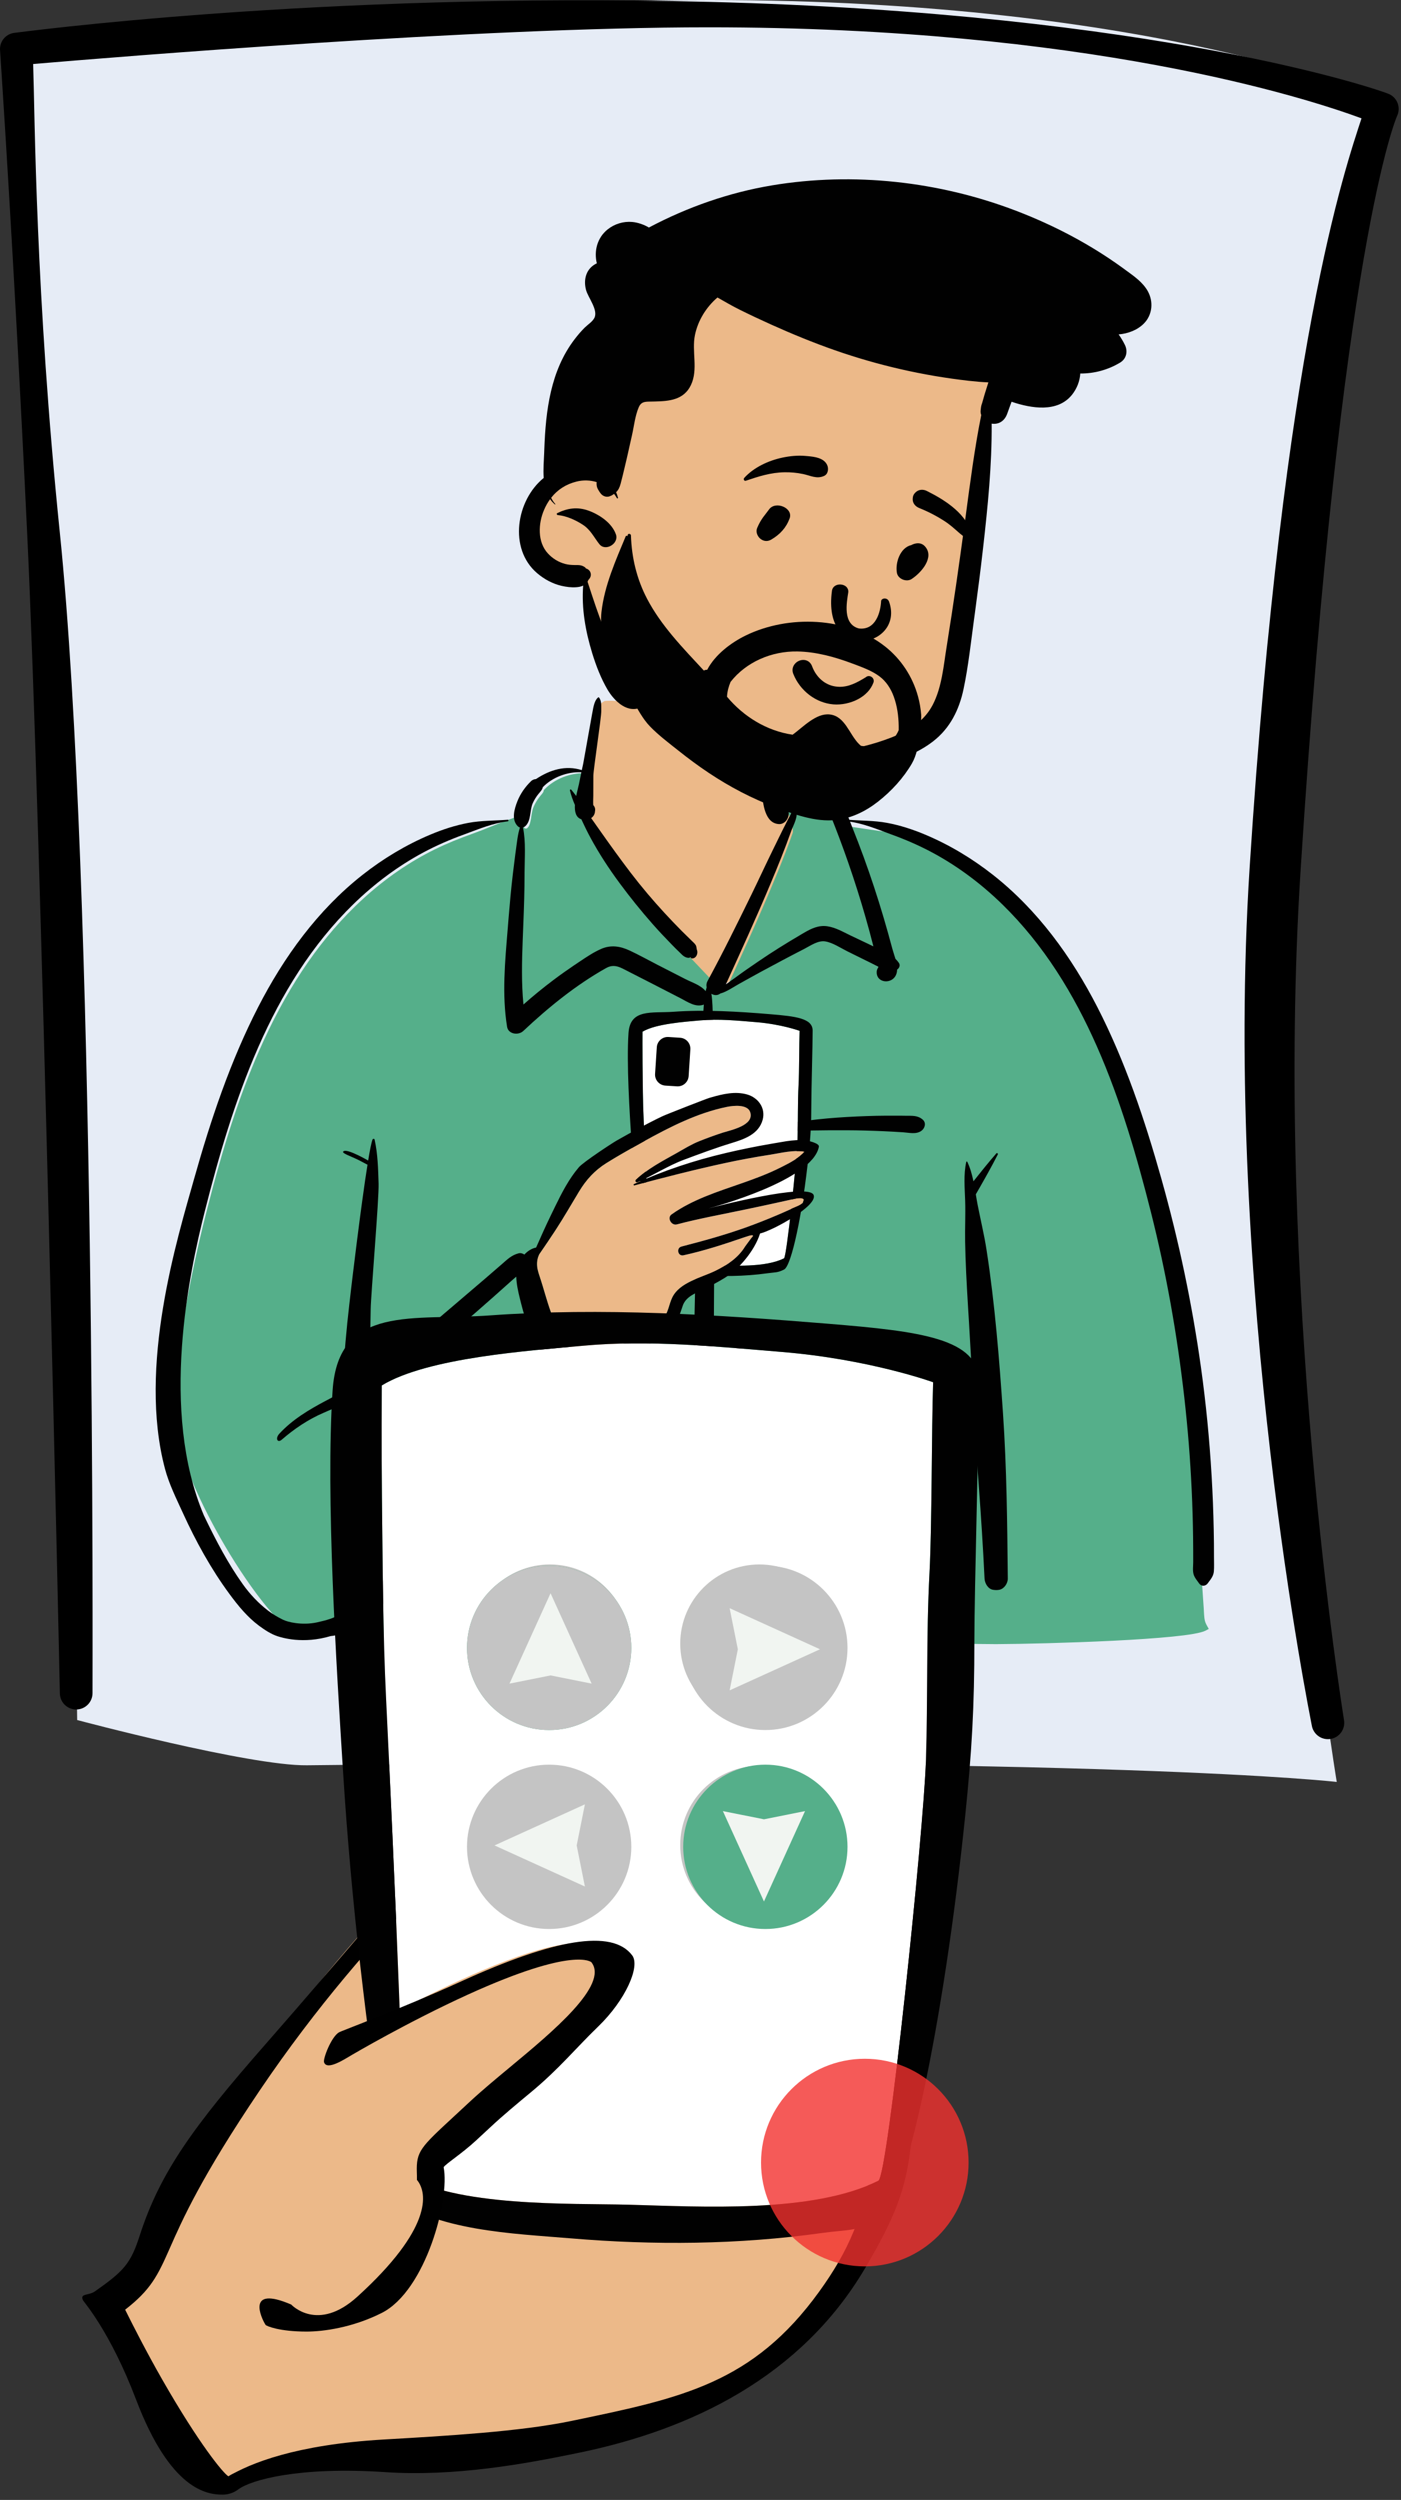 <?xml version="1.0" encoding="UTF-8" standalone="no"?><!-- Generator: Gravit.io --><svg xmlns="http://www.w3.org/2000/svg" xmlns:xlink="http://www.w3.org/1999/xlink" style="isolation:isolate" viewBox="0 0 162 289" width="162pt" height="289pt"><rect x="0" y="0" width="162" height="289" fill="#333333" stroke="none"/><defs><clipPath id="_clipPath_ULKFot3H3CNcidZUQysQrQa97bC6OABT"><rect width="162" height="289"/></clipPath></defs><g clip-path="url(#_clipPath_ULKFot3H3CNcidZUQysQrQa97bC6OABT)"><path d=" M 154.571 206 C 154.571 206 145.522 151.391 148.669 101.305 C 153.432 25.522 160 11.582 160 11.582 C 160 11.582 134.191 0 82.032 0 C 51.577 0 2 4.504 2 4.504 C 2 4.504 2.629 27.669 5.147 61.805 C 7.665 95.942 8.924 198.842 8.924 198.842 C 8.924 198.842 28.837 204.15 35.482 204.072 C 128.894 202.971 154.571 206 154.571 206 Z " fill="rgb(230,236,246)"/><path d=" M 97.94 97.017 C 97.354 95.517 96.745 93.918 95.849 93.081 C 94.483 91.805 92.458 92.262 89.949 92.672 C 90.41 86.442 87.534 84.855 83.573 83.671 C 83.182 83.521 82.791 83.387 82.401 83.263 C 79.146 83.111 72.908 80.708 69.915 81.036 C 67.579 82.266 68.752 87.084 67.978 90.825 C 66.165 90.825 64.795 91.262 63.595 91.88 C 65.376 99.045 69.427 111.858 76.171 114.984 C 83.205 118.243 92.882 106.023 97.94 97.017 Z " fill="rgb(236,185,137)"/><path d=" M 62.968 91.251 C 64.109 90.06 65.899 89.349 67.594 89.389 L 67.673 89.392 L 68.249 89.417 L 67.864 91.304 L 67.844 91.393 L 67.766 91.721 L 67.662 92.149 L 67.624 92.307 L 67.586 92.482 C 67.579 92.51 67.573 92.538 67.567 92.566 L 67.55 92.649 L 67.386 93.45 L 67.417 93.522 L 67.408 93.704 C 67.383 94.362 67.525 94.724 67.837 94.84 L 67.862 94.849 L 68.04 94.906 L 68.185 95.222 C 68.52 95.944 68.833 96.574 69.153 97.168 C 70.088 98.901 71.204 100.632 72.49 102.372 C 73.712 104.026 74.985 105.604 76.309 107.103 C 76.904 107.777 77.533 108.453 78.202 109.141 L 78.778 109.731 L 78.961 109.917 L 79.084 110.04 L 79.238 110.191 L 79.459 110.402 L 79.62 110.56 L 79.672 110.609 C 79.737 110.67 79.788 110.711 79.834 110.741 L 79.851 110.751 L 79.901 110.781 L 82.571 113.59 L 83.515 114.108 L 83.963 114.356 L 84.053 114.176 L 84.072 114.118 L 85.064 111.938 L 85.671 110.603 C 86.915 107.856 87.882 105.672 88.767 103.591 L 88.877 103.331 L 89.203 102.557 L 89.376 102.144 C 90.168 100.249 90.752 98.785 91.275 97.364 L 91.349 97.161 L 91.459 96.857 L 91.623 96.399 L 91.653 96.321 C 91.795 95.958 91.446 94.636 91.102 93.912 L 91.082 93.871 L 90.994 93.692 L 90.897 93.502 C 90.669 93.059 90.504 92.567 90.366 91.971 C 90.344 91.874 90.322 91.778 90.303 91.679 L 90.274 91.532 L 90.255 91.435 L 90.23 91.299 L 90.194 91.105 L 90.963 90.976 L 91.384 90.907 L 91.569 90.878 C 91.807 90.841 92.019 90.811 92.219 90.786 L 92.293 90.777 L 92.427 90.761 L 92.432 90.787 L 92.706 90.814 L 92.91 90.835 C 93.913 90.942 94.687 91.059 95.237 91.188 L 95.291 91.201 L 95.39 91.226 L 95.435 91.237 C 95.935 91.372 96.32 91.663 96.624 92.092 C 96.834 92.386 96.969 92.668 97.184 93.202 L 97.261 93.395 L 97.517 94.027 C 97.547 94.104 97.593 94.227 97.655 94.396 L 97.872 94.987 L 98.485 95.591 L 101.905 96.095 C 106.834 96.399 140.292 109.352 138.946 182.397 L 139.002 183.183 L 139.118 184.892 L 139.186 185.866 L 139.193 185.997 L 139.221 186.505 L 139.228 186.624 C 139.239 186.776 139.25 186.905 139.265 187.024 L 139.277 187.112 L 139.29 187.197 C 139.328 187.43 139.403 187.638 139.526 187.87 L 139.559 187.929 L 139.772 188.31 L 139.386 188.513 C 137.373 189.573 120.826 190.04 115.391 190.065 L 115.226 190.065 L 114.886 190.065 C 112.245 190.064 109.447 189.962 106.526 189.787 L 105.866 189.747 L 105.314 189.712 C 105.077 189.697 104.846 189.681 104.606 189.665 L 104.238 189.638 L 102.703 189.526 C 95.796 188.864 88.552 188.876 80.57 189.473 C 60.699 190.751 45.653 189.032 34.246 188.642 C 31.428 188.546 19.82 171.022 19.89 161.982 C 20.73 154.592 22.018 147.425 23.769 140.499 L 23.946 139.807 C 25.839 132.405 27.665 126.698 29.986 121.421 C 32.938 114.709 36.537 109.185 41.069 104.769 C 43.561 102.34 46.319 100.291 49.252 98.719 C 50.6 97.996 52.033 97.355 53.57 96.778 L 53.791 96.696 L 54.146 96.566 L 54.419 96.465 L 55.298 96.137 C 55.483 96.068 55.684 95.99 55.922 95.896 L 56.068 95.838 L 57.642 95.21 L 57.904 95.108 L 58.194 94.995 L 58.408 94.913 C 58.757 94.779 59.074 94.663 59.367 94.561 L 59.541 94.501 L 59.698 94.448 L 60.37 94.216 L 60.357 94.827 C 60.349 95.233 60.453 95.54 60.685 95.761 L 60.693 95.767 L 60.701 95.774 L 60.708 95.779 L 60.749 95.777 L 60.907 95.777 C 60.924 95.768 60.94 95.757 60.953 95.745 C 61.18 95.553 61.285 95.295 61.386 94.705 L 61.413 94.541 L 61.46 94.234 L 61.48 94.117 C 61.547 93.708 61.606 93.482 61.722 93.223 C 61.888 92.849 62.108 92.485 62.367 92.15 L 62.427 92.074 L 62.669 91.783 L 62.706 91.737 C 62.791 91.628 62.834 91.552 62.852 91.481 L 62.856 91.463 L 62.88 91.34 L 62.968 91.251 L 62.968 91.251 Z " fill="rgb(85,175,138)"/><path d=" M 113.731 48.491 C 114.061 45.15 115.97 44.95 115.582 41.585 C 114.415 35.231 107.055 33.519 101.819 31.652 C 95.909 29.823 89.655 28.994 83.508 29.917 C 82.041 30.138 80.595 30.473 79.178 30.913 C 77.952 31.294 77.759 32.591 78.236 33.455 C 71.659 38.941 71.951 48.75 66.241 54.851 C 65.197 55.936 63.963 56.828 62.997 57.989 C 61.529 59.753 60.697 62.621 62.444 64.522 C 64.981 66.911 67.481 64.197 67.711 69.164 C 70.709 87.072 85.095 91.89 101.209 87.29 C 102.59 86.942 104.019 86.513 105.207 85.704 C 107.889 83.934 108.521 80.603 109.344 77.715 C 109.825 76.023 110.284 74.324 110.723 72.62 C 112.503 65.718 112.785 55.557 113.731 48.491 Z " fill="rgb(236,185,137)"/><path d=" M 89.286 21.427 C 98.692 19.862 108.587 20.964 117.478 24.363 C 121.866 26.039 126.052 28.235 129.854 30.999 L 130.188 31.243 C 131.126 31.927 132.147 32.63 132.722 33.664 C 133.391 34.867 133.264 36.381 132.287 37.383 C 131.527 38.162 130.427 38.571 129.347 38.658 C 129.618 39.036 129.862 39.442 130.076 39.88 C 130.437 40.614 130.25 41.473 129.533 41.909 C 128.149 42.75 126.529 43.192 124.915 43.18 C 124.864 44.045 124.529 44.929 123.947 45.65 C 122.274 47.718 119.26 47.211 117.036 46.465 L 116.969 46.442 L 116.456 47.851 C 116.184 48.602 115.564 49.074 114.754 48.984 C 114.726 48.981 114.697 48.976 114.669 48.971 C 114.705 53.771 114.215 58.578 113.676 63.342 C 113.394 65.828 113.074 68.311 112.739 70.791 L 112.627 71.618 C 112.263 74.291 111.973 77.012 111.418 79.654 C 110.912 82.052 109.857 84.187 107.893 85.705 C 106.131 87.065 104.009 87.87 101.842 88.308 C 96.945 89.3 91.969 89.681 86.991 89.143 L 86.659 89.107 C 84.739 88.895 82.774 88.624 81.087 87.623 C 79.604 86.744 78.234 85.135 79.095 83.37 C 79.385 82.773 80.269 82.981 80.44 83.548 L 80.48 83.678 C 80.686 84.348 80.939 84.987 81.489 85.452 C 82.132 85.996 82.961 86.323 83.763 86.548 C 86.005 87.177 88.497 87.243 90.813 87.259 C 95.138 87.291 99.75 86.689 103.758 84.977 C 105.464 84.251 106.966 83.173 107.842 81.503 C 108.922 79.445 109.109 76.929 109.475 74.667 C 110.231 70.001 110.897 65.319 111.531 60.635 L 111.658 59.698 C 112.184 55.78 112.687 51.855 113.463 47.982 C 113.399 47.816 113.373 47.64 113.392 47.46 L 113.42 47.202 C 113.445 46.981 113.491 46.785 113.562 46.612 C 113.748 45.924 113.95 45.246 114.174 44.569 C 114.214 44.448 114.253 44.325 114.289 44.205 C 113.534 44.171 112.781 44.106 112.03 44.021 C 106.75 43.427 101.546 42.238 96.532 40.486 C 94.031 39.612 91.586 38.606 89.171 37.52 C 87.942 36.967 86.723 36.394 85.515 35.795 C 84.643 35.362 83.805 34.87 82.961 34.391 C 81.659 35.506 80.703 37.051 80.359 38.728 C 79.965 40.642 80.759 42.686 79.892 44.516 C 79.08 46.229 77.391 46.375 75.751 46.414 L 75.054 46.428 C 74.518 46.44 74.119 46.484 73.868 47.059 C 73.438 48.046 73.317 49.255 73.08 50.3 C 72.8 51.536 72.535 52.776 72.236 54.008 C 72.082 54.644 71.936 55.286 71.765 55.919 C 71.643 56.368 71.494 56.657 71.242 56.9 C 71.331 57.105 71.403 57.32 71.458 57.541 C 71.475 57.613 71.372 57.658 71.336 57.592 C 71.237 57.415 71.129 57.249 71.007 57.095 C 70.906 57.168 70.791 57.241 70.659 57.316 L 70.654 57.303 C 70.241 57.54 69.717 57.433 69.406 56.98 L 69.324 56.86 C 69.099 56.521 68.954 56.25 68.987 55.8 C 68.988 55.777 68.99 55.754 68.993 55.731 C 68.25 55.504 67.439 55.478 66.664 55.671 C 65.435 55.977 64.455 56.621 63.73 57.546 C 63.852 57.801 64.01 58.043 64.21 58.264 C 64.237 58.297 64.194 58.34 64.162 58.311 C 63.946 58.129 63.763 57.926 63.61 57.704 C 63.34 58.072 63.109 58.483 62.916 58.932 C 62.233 60.516 62.122 62.647 63.358 63.985 C 63.893 64.565 64.569 64.983 65.331 65.189 C 65.702 65.29 66.041 65.314 66.425 65.321 C 66.686 65.327 66.953 65.304 67.209 65.372 C 67.427 65.431 67.615 65.54 67.773 65.7 L 67.72 65.691 C 67.59 65.669 67.613 65.68 67.789 65.727 C 68.329 65.898 68.493 66.537 68.112 66.954 L 68.059 67.02 C 68.048 67.033 68.039 67.044 68.031 67.052 L 67.977 67.175 C 67.972 67.187 67.966 67.199 67.961 67.211 L 67.946 67.235 C 67.944 67.239 67.941 67.242 67.938 67.246 L 68.422 68.719 C 69.017 70.522 69.636 72.325 70.43 74.039 C 70.987 75.24 71.598 76.436 72.278 77.574 C 72.889 78.597 73.775 79.248 74.541 80.129 C 74.951 80.597 74.909 81.337 74.335 81.665 C 72.649 82.634 71.045 81.076 70.241 79.707 C 69.482 78.409 68.917 76.942 68.478 75.508 C 67.697 72.957 67.233 70.342 67.434 67.692 C 67.187 67.821 66.903 67.867 66.624 67.887 C 66.064 67.929 65.479 67.851 64.932 67.725 C 63.886 67.482 62.915 66.951 62.101 66.254 C 58.789 63.421 59.687 57.836 62.869 55.253 C 62.799 54.258 62.889 53.224 62.925 52.33 L 62.939 51.931 C 63.105 47.469 63.647 42.869 66.454 39.205 C 66.815 38.732 67.199 38.281 67.624 37.863 C 67.964 37.526 68.48 37.21 68.712 36.786 C 69.225 35.855 67.987 34.402 67.756 33.492 C 67.483 32.426 67.704 31.311 68.64 30.653 C 68.759 30.571 68.883 30.498 69.013 30.441 C 68.668 29.039 69.048 27.493 70.257 26.525 C 71.052 25.887 72.09 25.568 73.106 25.66 C 73.727 25.716 74.43 25.945 75.033 26.304 C 79.494 23.939 84.31 22.255 89.286 21.427 Z  M 64.438 59.322 C 65.616 58.735 66.787 58.575 68.056 59.034 C 69.331 59.497 70.759 60.459 71.224 61.786 C 71.593 62.835 70.01 63.804 69.3 62.9 C 68.653 62.077 68.296 61.247 67.379 60.652 C 66.555 60.118 65.488 59.631 64.499 59.545 C 64.391 59.535 64.321 59.379 64.438 59.322 Z " fill="rgb(1,1,1)"/><path d=" M 93.594 80.348 C 92.774 79.725 92.12 78.879 91.735 77.917 C 91.6 77.583 91.624 77.274 91.741 77.017 C 91.871 76.728 92.123 76.502 92.416 76.384 C 92.71 76.265 93.04 76.256 93.324 76.381 C 93.57 76.49 93.789 76.7 93.912 77.046 L 93.939 77.116 C 94.167 77.695 94.526 78.216 94.987 78.614 C 95.432 78.997 95.973 79.264 96.583 79.356 C 97.743 79.531 98.683 79.13 99.73 78.523 C 99.86 78.447 99.991 78.366 100.124 78.284 C 100.215 78.202 100.322 78.163 100.432 78.156 C 100.552 78.149 100.677 78.185 100.782 78.256 C 100.883 78.324 100.963 78.424 101.003 78.54 C 101.041 78.649 101.046 78.774 100.999 78.903 C 100.694 79.74 100.041 80.385 99.243 80.815 C 98.357 81.293 97.296 81.504 96.37 81.429 C 95.35 81.347 94.394 80.954 93.594 80.348 Z  M 101.885 69.477 C 101.828 70.729 101.28 72.889 99.311 72.653 C 97.411 72.147 97.905 69.651 98.091 68.453 C 98.164 67.395 96.393 67.222 96.204 68.269 C 95.026 76.839 104.609 74.811 102.817 69.585 C 102.619 69.009 101.927 69.134 101.885 69.477 Z  M 88.921 58.901 C 89.664 57.851 91.746 58.718 91.306 59.927 C 90.91 61.008 90.186 61.795 89.167 62.386 C 88.193 62.951 87.202 61.853 87.554 61.03 C 88.026 59.927 88.458 59.554 88.921 58.901 Z  M 105.531 62.937 C 106.005 62.74 106.535 62.723 106.923 63.129 C 108.136 64.398 106.51 66.223 105.414 66.936 C 104.82 67.323 103.839 66.942 103.71 66.224 C 103.502 65.055 104.091 63.301 105.382 63.013 C 105.428 62.986 105.476 62.96 105.531 62.937 Z  M 93.116 52.705 L 93.385 52.729 C 94.217 52.804 95.242 52.938 95.633 53.728 C 95.841 54.147 95.775 54.805 95.286 55.022 C 94.427 55.404 93.706 54.974 92.849 54.796 C 92.14 54.648 91.439 54.584 90.717 54.596 C 89.131 54.622 87.725 55.07 86.241 55.576 C 86.046 55.643 85.934 55.386 86.054 55.253 C 87.162 54.026 88.882 53.234 90.483 52.9 C 91.337 52.721 92.244 52.627 93.116 52.705 Z  M 107.157 56.751 L 107.344 56.844 C 109.366 57.866 111.909 59.506 112.36 61.882 C 112.319 62.19 112.261 62.242 112.216 62.275 L 112.202 62.286 C 112.165 62.314 112.129 62.358 111.99 62.363 C 111.956 62.346 111.922 62.327 111.889 62.307 C 111.456 62.061 111.134 61.795 110.824 61.525 L 110.489 61.231 C 110.1 60.892 109.705 60.558 109.268 60.274 C 108.335 59.667 107.347 59.15 106.312 58.739 C 106.088 58.649 105.886 58.511 105.746 58.33 C 105.613 58.159 105.533 57.948 105.537 57.699 C 105.543 57.376 105.626 57.153 105.862 56.924 C 106.039 56.751 106.251 56.656 106.474 56.628 C 106.701 56.6 106.939 56.643 107.157 56.751 Z " fill="rgb(1,1,1)"/><path d=" M 84.479 78.826 C 86.285 76.524 89.217 75.263 92.191 75.311 C 94.375 75.348 96.518 75.94 98.55 76.702 C 99.614 77.101 100.763 77.501 101.685 78.183 C 102.472 78.766 103.013 79.614 103.346 80.527 C 103.743 81.611 103.9 82.772 103.919 83.924 C 103.922 84.088 103.922 84.252 103.918 84.416 C 103.569 85.187 103.102 85.799 102.219 86.106 C 101.357 86.406 100.431 86.375 99.545 86.215 C 99.472 86.151 99.4 86.087 99.337 86.024 C 98.192 84.887 97.73 82.803 95.958 82.594 C 94.376 82.407 92.859 84.055 91.653 84.936 C 88.655 84.495 85.984 82.843 84.064 80.547 C 84.097 79.945 84.244 79.37 84.479 78.826 Z  M 106.518 82.618 C 106.46 81.903 106.337 81.193 106.149 80.504 C 105.529 78.227 104.188 76.185 102.336 74.729 C 97.957 71.284 91.154 71.062 86.226 73.466 C 84.544 74.288 82.696 75.664 81.775 77.43 C 81.644 77.421 81.508 77.455 81.388 77.521 C 78.987 74.929 76.483 72.383 74.832 69.24 C 73.633 66.956 73.039 64.475 72.957 61.901 C 72.95 61.69 72.627 61.633 72.578 61.853 C 72.568 61.904 72.557 61.956 72.545 62.007 C 72.54 61.906 72.385 61.916 72.351 62.003 C 71.189 64.792 69.882 67.729 69.549 70.755 C 69.352 72.562 69.798 74.043 70.485 75.697 C 71.219 77.469 72.131 79.179 73.087 80.84 C 73.692 81.895 74.3 83.087 75.153 83.969 C 76.142 84.994 77.338 85.892 78.451 86.777 C 79.583 87.678 80.746 88.543 81.952 89.345 C 84.361 90.952 86.934 92.306 89.647 93.324 C 91.821 94.138 94.307 95.058 96.671 94.792 C 98.482 94.587 100.116 93.779 101.541 92.661 C 103.091 91.444 104.458 89.95 105.449 88.254 C 106.477 86.491 106.546 82.954 106.518 82.618 Z " fill="rgb(1,1,1)"/><path d=" M 69.173 80.619 C 69.195 80.602 69.229 80.595 69.249 80.619 C 69.584 81.01 69.516 81.609 69.527 82.105 L 69.529 82.151 C 69.552 82.877 68.614 88.949 68.611 89.675 L 68.604 91.986 C 68.603 92.303 68.577 92.634 68.593 92.953 L 68.601 93.077 C 68.778 93.258 68.86 93.519 68.8 93.781 C 68.789 94.117 68.614 94.398 68.357 94.575 L 68.907 95.355 L 69.457 96.134 C 70.591 97.743 71.739 99.338 72.934 100.903 C 74.153 102.498 75.452 104.033 76.813 105.51 C 77.478 106.231 78.154 106.942 78.846 107.638 C 79.127 107.92 79.415 108.196 79.7 108.475 L 79.983 108.755 C 80.15 108.923 80.361 109.088 80.473 109.3 C 80.538 109.425 80.553 109.734 80.577 109.785 C 80.786 110.247 80.428 110.983 79.833 110.752 L 79.86 110.734 C 79.968 110.659 79.899 110.657 79.652 110.73 C 79.496 110.73 79.349 110.694 79.213 110.623 L 79.172 110.601 C 78.98 110.503 78.808 110.314 78.652 110.162 L 78.613 110.125 C 78.255 109.791 77.914 109.435 77.572 109.085 C 76.857 108.354 76.158 107.608 75.481 106.842 C 74.131 105.313 72.851 103.723 71.639 102.083 C 70.405 100.412 69.257 98.656 68.27 96.828 C 67.895 96.134 67.552 95.427 67.223 94.712 C 66.582 94.506 66.433 93.825 66.478 93.057 C 66.242 92.506 66.028 91.944 65.903 91.37 C 65.886 91.291 65.987 91.218 66.048 91.286 C 66.252 91.519 66.442 91.767 66.625 92.021 C 66.735 91.483 66.874 90.987 66.939 90.671 L 67.223 89.278 C 65.623 89.194 63.868 89.852 62.765 91.003 C 62.706 91.303 62.475 91.518 62.25 91.797 C 61.993 92.118 61.769 92.477 61.602 92.853 C 61.231 93.687 61.44 94.915 60.72 95.526 C 60.645 95.59 60.562 95.634 60.475 95.662 C 60.817 97.336 60.662 99.182 60.654 100.881 L 60.654 101.03 C 60.656 102.932 60.592 104.835 60.518 106.735 L 60.444 108.615 C 60.347 111.123 60.284 113.632 60.528 116.126 C 61.64 115.141 62.791 114.2 63.981 113.304 C 64.763 112.715 65.562 112.147 66.374 111.6 L 67.034 111.158 C 67.825 110.628 68.636 110.082 69.502 109.702 C 70.636 109.205 71.713 109.376 72.807 109.885 C 73.896 110.393 74.953 110.983 76.022 111.533 C 77.109 112.092 78.198 112.647 79.286 113.203 C 80.007 113.571 81.064 113.904 81.593 114.582 C 81.626 114.432 81.666 114.283 81.711 114.133 C 81.659 113.906 81.679 113.661 81.807 113.426 C 83.584 110.161 85.228 106.818 86.861 103.478 C 87.687 101.789 88.473 100.079 89.301 98.39 L 90.106 96.745 C 90.24 96.471 90.375 96.197 90.511 95.924 C 90.714 95.514 90.925 95.109 91.131 94.701 C 91.217 94.528 91.326 94.357 91.411 94.183 L 91.451 94.096 C 91.452 94.091 91.648 93.478 91.497 93.536 L 91.484 93.543 C 91.407 93.587 91.345 93.49 91.395 93.428 C 91.608 93.165 91.905 93.398 92.026 93.642 C 92.361 94.313 91.748 95.366 91.512 96.008 L 91.499 96.044 C 90.766 98.118 89.937 100.153 89.087 102.18 C 87.458 106.067 85.708 109.894 83.962 113.728 L 83.941 113.794 C 84.313 113.509 84.711 113.25 85.051 112.998 C 85.91 112.361 86.794 111.756 87.677 111.153 C 89.295 110.047 90.958 109.014 92.648 108.022 L 92.986 107.824 C 93.831 107.332 94.667 106.933 95.669 107.081 C 96.6 107.218 97.466 107.718 98.306 108.125 L 98.394 108.166 L 100.992 109.402 C 100.714 108.294 100.414 107.191 100.1 106.093 C 99.488 103.95 98.814 101.825 98.084 99.72 C 97.402 97.753 96.664 95.807 95.885 93.877 L 95.65 93.297 C 95.331 92.503 95.016 91.636 94.107 91.391 C 93.198 91.146 92.156 91.509 91.327 90.991 C 91.251 90.944 91.26 90.819 91.352 90.796 L 91.864 90.667 C 92.826 90.428 93.953 90.187 94.863 90.42 C 95.852 90.674 96.671 91.504 97.151 92.368 C 97.685 93.329 98.061 94.404 98.467 95.428 L 98.531 95.59 C 98.996 96.749 99.443 97.915 99.872 99.089 C 100.727 101.434 101.506 103.808 102.211 106.204 C 102.551 107.359 102.874 108.518 103.183 109.681 C 103.272 110.016 103.419 110.422 103.54 110.844 C 103.678 110.979 103.809 111.129 103.931 111.301 C 104.135 111.585 103.989 111.919 103.736 112.089 C 103.727 112.38 103.661 112.654 103.507 112.889 C 102.903 113.805 101.308 113.569 101.373 112.337 C 101.382 112.149 101.456 111.969 101.567 111.817 L 101.564 111.792 L 101.551 111.747 C 101.275 111.614 100.996 111.466 100.703 111.321 L 97.976 109.974 C 97.186 109.583 96.311 108.98 95.432 108.831 C 94.613 108.692 93.749 109.303 93.045 109.671 L 93 109.694 C 91.299 110.566 89.611 111.467 87.929 112.375 C 87.108 112.819 86.297 113.281 85.48 113.729 C 84.796 114.105 84.057 114.643 83.289 114.855 C 82.961 115.111 82.571 115.076 82.258 114.883 C 82.401 115.77 82.392 116.681 82.436 117.588 C 82.495 118.8 82.504 120.016 82.523 121.23 L 82.531 121.686 C 82.582 124.37 82.61 127.055 82.62 129.74 C 82.657 139.3 82.551 148.863 82.526 158.424 C 82.514 163.227 82.419 168.035 82.294 172.836 C 82.241 174.871 82.131 176.903 82.011 178.935 L 81.945 180.043 C 81.806 182.381 81.724 184.745 81.291 187.051 C 81.235 187.352 80.726 187.36 80.676 187.051 C 80.277 184.58 80.255 182.054 80.178 179.554 L 80.162 179.054 C 80.071 176.369 80.027 173.686 80.037 171 C 80.07 161.435 80.319 151.877 80.523 142.316 C 80.625 137.511 80.694 132.706 80.852 127.903 C 80.932 125.5 81.022 123.098 81.128 120.697 C 81.176 119.624 81.222 118.553 81.293 117.482 L 81.325 117.023 C 81.347 116.724 81.365 116.428 81.387 116.135 C 80.42 116.488 79.534 115.834 78.664 115.386 C 77.661 114.87 76.658 114.353 75.654 113.838 L 74.65 113.324 L 72.64 112.298 C 71.735 111.836 71.037 111.376 70.073 111.918 C 66.595 113.869 63.399 116.466 60.503 119.19 C 59.947 119.712 58.774 119.572 58.633 118.696 C 58.032 114.956 58.398 111.161 58.705 107.408 L 58.818 106.015 C 58.955 104.352 59.104 102.688 59.303 101.031 C 59.392 100.289 59.481 99.549 59.579 98.808 L 59.654 98.254 C 59.777 97.377 59.856 96.505 60.118 95.664 C 60.035 95.637 59.956 95.594 59.885 95.527 C 59.1 94.782 59.479 93.488 59.837 92.602 C 60.191 91.727 60.731 90.964 61.406 90.306 C 61.553 90.162 61.761 90.07 61.97 90.065 C 63.608 88.98 65.406 88.438 67.276 89.03 C 67.329 88.779 67.382 88.528 67.439 88.278 L 68.44 82.679 C 68.584 82.059 68.638 81.034 69.173 80.619 Z " fill="rgb(1,1,1)"/><path d=" M 85.021 184.002 C 85.529 183.863 86.086 184.01 86.459 184.382 C 86.831 184.755 86.978 185.311 86.838 185.82 C 86.768 186.07 86.642 186.287 86.459 186.472 C 86.288 186.642 86.087 186.763 85.86 186.836 L 85.807 186.852 L 85.724 186.886 C 85.468 186.955 85.214 186.955 84.959 186.886 C 84.716 186.818 84.504 186.695 84.324 186.517 C 84.146 186.337 84.023 186.125 83.955 185.882 C 83.886 185.626 83.886 185.372 83.955 185.117 L 83.989 185.034 C 84.059 184.783 84.186 184.566 84.369 184.382 C 84.554 184.199 84.771 184.073 85.021 184.002 Z " fill="rgb(1,1,1)"/><path d=" M 115.209 133.336 C 115.293 133.24 115.428 133.363 115.376 133.464 C 114.584 135.017 113.702 136.559 112.834 138.072 C 112.904 138.491 112.972 138.907 113.052 139.313 C 113.389 141.041 113.804 142.738 114.074 144.483 C 115.043 150.755 115.547 157.094 115.979 163.422 C 116.413 169.772 116.469 176.125 116.533 182.489 C 116.539 183.04 116.115 183.681 115.546 183.785 C 115.286 183.833 115.091 183.823 114.832 183.785 C 114.24 183.698 113.87 183.02 113.844 182.489 C 113.675 178.933 113.446 175.381 113.182 171.83 C 112.714 165.535 112.428 159.224 112.049 152.923 L 111.915 150.72 C 111.772 148.334 111.641 145.946 111.599 143.555 C 111.571 141.972 111.655 140.389 111.603 138.808 C 111.555 137.347 111.407 135.76 111.729 134.325 C 111.741 134.272 111.826 134.258 111.85 134.309 C 112.185 135.014 112.397 135.78 112.561 136.562 C 113.423 135.471 114.302 134.377 115.209 133.336 Z " fill="rgb(1,1,1)"/><path d=" M 102.545 95.122 C 104.065 95.4 105.56 95.889 106.983 96.488 C 109.805 97.675 112.422 99.252 114.826 101.143 C 119.996 105.211 123.914 110.626 126.9 116.447 C 130.117 122.716 132.375 129.464 134.281 136.232 C 136.302 143.407 137.843 150.718 138.873 158.1 C 139.452 162.253 139.856 166.431 140.101 170.617 C 140.223 172.68 140.304 174.744 140.345 176.811 C 140.367 177.888 140.38 178.967 140.376 180.044 C 140.374 180.58 140.405 181.129 140.361 181.662 C 140.32 182.159 140.039 182.522 139.753 182.902 L 139.654 183.035 C 139.385 183.399 138.909 183.419 138.644 183.035 C 138.42 182.711 138.118 182.369 138.011 181.98 C 137.895 181.56 137.972 181.016 137.972 180.583 C 137.974 179.64 137.97 178.697 137.959 177.754 C 137.936 175.912 137.882 174.071 137.797 172.231 C 137.629 168.642 137.342 165.058 136.936 161.488 C 136.115 154.269 134.848 147.106 133.066 140.061 C 129.86 127.38 125.485 113.888 115.883 104.532 C 113.478 102.188 110.758 100.14 107.796 98.552 C 106.282 97.74 104.707 97.059 103.093 96.473 L 102.955 96.423 C 101.357 95.837 99.722 95.149 98.029 94.952 C 97.913 94.939 97.908 94.757 98.029 94.766 C 99.546 94.884 101.042 94.846 102.545 95.122 Z " fill="rgb(1,1,1)"/><path d=" M 85.313 172.04 C 85.581 172.038 85.881 172.097 86.111 172.245 L 86.418 172.483 C 86.502 172.59 86.585 172.698 86.667 172.805 C 86.86 173.056 86.885 173.462 86.845 173.761 C 86.836 173.96 86.777 174.146 86.667 174.318 L 86.434 174.621 C 86.208 174.805 86.02 174.936 85.747 175.024 C 85.605 175.07 85.467 175.08 85.331 175.073 L 85.285 175.07 L 85.313 175.074 L 85.265 175.068 C 85.22 175.064 85.176 175.059 85.131 175.053 C 85.1 175.049 85.07 175.047 85.04 175.043 C 85.01 175.041 84.982 175.04 84.952 175.042 C 84.605 175.075 84.257 174.878 84.011 174.653 C 83.79 174.449 83.591 174.017 83.621 173.711 L 83.634 173.584 C 83.658 173.368 83.677 173.283 83.768 173.066 C 83.857 172.856 83.982 172.67 84.15 172.513 C 84.473 172.212 84.869 172.043 85.313 172.04 Z " fill="rgb(1,1,1)"/><path d=" M 84.24 156.257 C 84.699 155.755 85.49 155.718 86.061 156.022 C 86.199 156.096 86.327 156.214 86.45 156.313 C 86.758 156.563 86.88 157.014 86.896 157.393 C 86.913 157.768 86.716 158.213 86.45 158.473 L 86.385 158.535 C 86.226 158.69 85.998 158.824 85.775 158.865 C 85.417 158.931 85.116 158.929 84.782 158.788 C 84.495 158.667 84.248 158.472 84.079 158.208 L 84.052 158.163 C 84.041 158.145 84.03 158.126 84.019 158.106 L 84.005 158.078 C 83.685 157.463 83.771 156.767 84.24 156.257 Z " fill="rgb(1,1,1)"/><path d=" M 84.478 140.39 C 84.685 140.325 84.893 140.316 85.1 140.362 C 85.242 140.363 85.372 140.398 85.494 140.469 C 85.626 140.506 85.741 140.573 85.838 140.67 C 85.956 140.739 86.049 140.832 86.119 140.95 C 86.257 141.1 86.35 141.277 86.399 141.481 L 86.454 141.895 L 86.399 142.31 L 86.241 142.683 C 86.197 142.74 86.154 142.796 86.11 142.852 C 86.041 142.97 85.947 143.064 85.829 143.133 C 85.753 143.209 85.665 143.266 85.568 143.306 C 85.22 143.555 84.757 143.636 84.345 143.522 C 84.101 143.454 83.889 143.33 83.709 143.151 C 83.53 142.971 83.406 142.758 83.337 142.515 L 83.309 142.319 C 83.273 142.057 83.267 141.913 83.342 141.579 C 83.374 141.433 83.468 141.227 83.518 141.14 C 83.728 140.769 84.073 140.514 84.478 140.39 Z " fill="rgb(1,1,1)"/><path d=" M 102.493 128.976 C 103.088 128.971 103.684 128.973 104.28 128.979 L 104.727 128.986 C 105.475 128.997 106.116 128.92 106.704 129.439 C 107.13 129.816 106.942 130.447 106.537 130.731 C 105.923 131.161 105.153 130.945 104.448 130.898 C 103.704 130.848 102.959 130.806 102.213 130.773 C 100.771 130.708 99.327 130.667 97.884 130.661 C 96.442 130.654 94.999 130.668 93.558 130.692 C 92.092 130.715 90.566 130.852 89.108 130.7 C 88.907 130.68 88.863 130.416 89.06 130.348 C 90.434 129.872 91.979 129.718 93.419 129.537 C 94.904 129.349 96.389 129.216 97.884 129.13 C 99.418 129.042 100.955 128.986 102.493 128.976 Z " fill="rgb(1,1,1)"/><path d=" M 84.475 124.308 L 84.524 124.309 C 84.787 124.309 85.032 124.371 85.261 124.494 L 85.31 124.521 L 85.624 124.764 C 85.817 124.958 85.951 125.187 86.024 125.45 L 86.08 125.864 C 86.088 126.078 86.043 126.278 85.946 126.463 C 85.883 126.656 85.776 126.823 85.624 126.964 C 85.484 127.115 85.316 127.223 85.124 127.286 C 84.952 127.375 84.769 127.42 84.574 127.421 L 84.524 127.42 C 84.244 127.419 83.982 127.348 83.739 127.207 L 83.425 126.964 C 83.232 126.77 83.099 126.541 83.025 126.277 L 82.969 125.864 C 82.961 125.65 83.006 125.45 83.104 125.265 C 83.166 125.072 83.273 124.905 83.425 124.764 C 83.565 124.612 83.733 124.505 83.925 124.442 C 84.097 124.352 84.28 124.307 84.475 124.308 Z " fill="rgb(1,1,1)"/><path d=" M 89.087 87.762 C 89.422 87.277 90.029 87.709 89.942 88.099 C 89.965 89.195 90.021 90.259 90.271 91.333 C 90.385 91.824 90.535 92.316 90.766 92.767 L 90.862 92.957 C 91.161 93.547 91.393 94.103 90.99 94.75 C 90.801 95.056 90.458 95.285 90.087 95.269 C 88.44 95.197 88.213 92.905 88.113 91.625 C 88.01 90.306 88.331 88.858 89.087 87.762 Z " fill="rgb(1,1,1)"/><path d=" M 91.342 133.743 C 91.318 133.749 91.305 133.753 91.305 133.753 C 91.305 133.753 91.318 133.749 91.342 133.743 Z " fill="rgb(1,1,1)"/><path d=" M 80.93 117.964 C 79.206 118.123 75.809 118.347 74.293 119.272 C 74.293 119.272 74.281 121.522 74.298 122.918 C 74.324 125.149 74.328 127.378 74.436 129.608 C 74.681 134.656 75.155 145.141 74.949 145.23 C 76.7 146.341 80.504 146.204 82.43 146.255 C 84.782 146.318 88.491 146.548 90.655 145.466 C 90.97 145.309 92.147 133.948 92.221 131.624 C 92.286 129.564 92.229 127.504 92.338 125.445 C 92.421 123.894 92.406 120.712 92.458 119.165 C 92.458 119.165 90.367 118.406 87.48 118.169 C 85.304 117.989 83.106 117.763 80.93 117.964 Z " fill="rgb(255,255,255)"/><path d=" M 89.009 117.24 C 85.324 116.938 81.526 116.699 77.859 116.965 C 75.357 117.146 72.865 116.578 72.674 119.43 C 72.439 122.937 72.801 128.559 73.022 132.06 C 73.288 136.289 73.789 140.501 74.435 144.689 C 74.455 144.818 74.52 144.925 74.607 145.013 C 74.22 145.184 74.015 145.591 74.509 145.952 C 76.126 147.13 78.603 147.202 80.511 147.363 C 83.254 147.594 86.056 147.572 88.785 147.188 C 89.635 147.069 89.902 147.151 90.672 146.757 C 91.525 146.321 92.804 140.327 93.512 133.457 C 93.737 131.282 93.815 129.864 93.816 127.68 C 93.816 125.962 93.967 120.862 93.967 119.141 C 93.968 117.725 92.045 117.489 89.009 117.24 Z  M 92.338 125.445 C 92.229 127.504 92.286 129.565 92.221 131.625 C 92.147 133.948 90.97 145.309 90.655 145.467 C 88.491 146.548 84.782 146.318 82.43 146.256 C 80.504 146.205 76.7 146.342 74.949 145.231 C 75.155 145.141 74.681 134.656 74.436 129.608 C 74.328 127.379 74.324 125.15 74.298 122.919 C 74.281 121.522 74.293 119.272 74.293 119.272 C 75.808 118.348 79.206 118.124 80.93 117.964 C 83.106 117.763 85.304 117.99 87.479 118.169 C 90.367 118.407 92.458 119.166 92.458 119.166 C 92.406 120.713 92.421 123.895 92.338 125.445 Z " fill="rgb(1,1,1)"/><path d=" M 73.53 136.393 C 74.834 135.15 76.553 134.247 78.123 133.367 L 78.25 133.295 C 79.101 132.816 79.922 132.302 80.831 131.937 C 81.714 131.583 82.608 131.257 83.512 130.96 L 83.599 130.933 C 84.598 130.625 87.199 130.088 86.761 128.606 C 86.471 127.625 84.814 127.806 84.071 127.956 C 80.668 128.641 77.449 130.286 74.436 131.953 L 73.764 132.326 C 72.531 133.011 71.299 133.708 70.106 134.456 C 68.753 135.303 67.777 136.377 66.953 137.736 C 66.041 139.243 65.171 140.769 64.205 142.243 C 63.596 143.173 62.974 144.091 62.344 145.004 C 62.216 145.274 62.128 145.558 62.1 145.906 C 62.053 146.493 62.204 146.998 62.39 147.551 C 62.861 148.948 63.212 150.386 63.723 151.769 C 64.196 153.051 64.754 154.365 65.57 155.471 C 65.893 155.91 66.281 156.325 66.695 156.681 L 67.029 156.962 C 67.175 157.085 67.337 157.218 67.502 157.34 C 67.646 157.059 67.895 156.842 68.232 156.809 C 68.948 156.739 69.492 156.6 70.142 156.29 C 70.645 156.05 71.14 155.79 71.638 155.54 C 72.616 155.05 73.61 154.581 74.57 154.054 L 74.734 153.962 C 75.447 153.561 76.148 153.101 76.677 152.468 C 77.291 151.733 77.338 150.857 77.729 150.022 C 78.565 148.239 81.099 147.72 82.718 146.928 C 84.094 146.256 85.371 145.389 86.147 144.116 C 86.147 144.116 87.03 142.887 87.028 142.962 C 87.174 142.721 86.91 142.742 86.035 143.044 C 83.737 143.837 81.406 144.595 79.03 145.115 C 78.375 145.259 78.165 144.269 78.809 144.102 C 81.304 143.458 83.778 142.778 86.208 141.91 C 87.465 141.461 88.706 140.972 89.933 140.448 C 90.407 140.245 90.877 140.038 91.345 139.824 L 91.697 139.663 C 91.917 139.562 92.554 139.346 92.826 139.063 C 92.865 138.941 92.905 138.82 92.943 138.699 C 92.831 138.328 91.881 138.588 91.656 138.637 C 91.019 138.775 90.381 138.919 89.743 139.06 C 88.467 139.342 87.189 139.609 85.91 139.878 C 83.356 140.413 80.777 140.882 78.253 141.547 C 77.64 141.708 77.099 140.787 77.653 140.393 C 80.1 138.652 83.041 137.748 85.846 136.765 C 87.321 136.248 88.79 135.703 90.19 135.003 L 90.536 134.83 C 91.414 134.388 92.378 133.873 93.038 133.134 C 91.756 132.914 90.304 133.287 89.069 133.487 L 88.974 133.502 C 87.241 133.769 85.517 134.089 83.804 134.46 C 80.297 135.22 77.812 135.843 74.347 136.773 C 74.26 136.797 74.154 136.689 74.102 136.617 C 73.846 136.265 73.389 136.527 73.53 136.393 Z " fill="rgb(236,185,137)"/><path d=" M 94.688 132.571 C 94.722 132.387 94.497 132.242 94.281 132.148 C 92.866 131.532 91.242 131.869 89.767 132.125 L 89.132 132.233 C 87.402 132.531 85.681 132.881 83.972 133.282 C 80.302 134.143 76.727 135.319 73.301 136.889 C 73.219 136.926 73.268 137.061 73.355 137.037 C 76.819 136.108 80.298 135.219 83.804 134.46 C 85.517 134.089 87.242 133.769 88.974 133.501 L 89.069 133.486 C 90.305 133.287 91.756 132.914 93.038 133.133 C 92.379 133.873 91.415 134.387 90.536 134.83 L 90.19 135.002 C 88.791 135.703 87.322 136.248 85.847 136.765 C 83.042 137.748 80.1 138.652 77.653 140.392 C 77.099 140.786 77.64 141.708 78.253 141.547 C 80.777 140.882 83.356 140.413 85.911 139.877 C 87.189 139.609 88.468 139.342 89.744 139.059 C 90.381 138.919 91.019 138.775 91.657 138.636 C 91.882 138.588 92.831 138.328 92.944 138.699 C 92.905 138.82 92.866 138.941 92.826 139.063 C 92.555 139.345 91.917 139.562 91.697 139.663 L 91.346 139.824 C 90.878 140.038 90.407 140.245 89.933 140.447 C 88.706 140.972 87.465 141.461 86.209 141.91 C 83.779 142.778 81.305 143.457 78.809 144.102 C 78.165 144.268 78.376 145.259 79.031 145.115 C 81.406 144.595 83.738 143.837 86.035 143.044 C 86.91 142.741 87.174 142.721 87.028 142.962 C 87.03 142.887 86.147 144.115 86.147 144.115 C 85.371 145.39 84.094 146.256 82.718 146.928 C 81.099 147.72 78.566 148.239 77.729 150.021 C 77.338 150.856 77.291 151.733 76.677 152.468 C 76.148 153.101 75.447 153.561 74.734 153.962 L 74.57 154.054 C 73.611 154.581 72.617 155.05 71.639 155.54 C 71.14 155.79 70.646 156.05 70.143 156.29 C 69.493 156.599 68.948 156.739 68.232 156.809 C 67.895 156.842 67.646 157.058 67.503 157.339 C 67.337 157.217 67.175 157.084 67.03 156.962 L 66.696 156.681 C 66.281 156.325 65.894 155.909 65.571 155.471 C 64.754 154.365 64.197 153.051 63.723 151.769 C 63.213 150.386 62.862 148.947 62.39 147.551 C 62.204 146.998 62.054 146.493 62.1 145.905 C 62.129 145.557 62.216 145.274 62.345 145.003 C 62.974 144.09 63.597 143.172 64.206 142.243 C 65.171 140.769 66.041 139.243 66.954 137.736 C 67.777 136.377 68.753 135.303 70.106 134.455 C 71.299 133.707 72.532 133.011 73.764 132.326 L 74.437 131.953 C 77.449 130.286 80.668 128.641 84.072 127.955 C 84.814 127.806 86.472 127.625 86.762 128.606 C 87.2 130.088 84.598 130.625 83.6 130.932 L 83.512 130.96 C 82.609 131.256 81.714 131.583 80.832 131.937 C 79.923 132.301 79.101 132.816 78.251 133.295 L 78.123 133.366 C 76.553 134.246 74.835 135.149 73.53 136.392 C 73.39 136.527 73.55 136.735 73.72 136.662 C 75.548 135.88 77.214 134.768 79.09 134.069 C 80.903 133.393 82.731 132.707 84.583 132.144 C 86.065 131.693 87.737 131.119 88.189 129.445 C 88.551 128.101 87.68 126.902 86.406 126.529 C 85.033 126.127 83.596 126.467 82.257 126.852 L 82.021 126.92 C 81.661 127.026 77.053 128.823 76.576 129.051 C 74.787 129.906 73.05 130.867 71.325 131.842 C 70.776 132.152 67.444 134.343 66.934 134.94 C 65.79 136.275 64.954 137.907 64.177 139.504 L 63.728 140.429 C 63.12 141.679 62.55 142.946 61.994 144.218 C 61.464 144.329 61.002 144.629 60.634 145.033 C 60.442 144.896 60.2 144.829 59.96 144.89 C 59.155 145.093 58.656 145.598 58.043 146.13 L 57.387 146.698 C 56.95 147.077 56.512 147.456 56.074 147.833 C 54.823 148.909 53.562 149.973 52.309 151.047 C 51.776 151.504 51.097 152.085 50.326 152.734 C 48.196 154.528 45.338 156.863 42.723 158.696 C 42.778 156.24 42.828 153.784 42.864 151.327 C 42.889 149.642 43.835 138.512 43.779 136.829 C 43.723 135.123 43.686 133.406 43.316 131.74 C 43.286 131.608 43.112 131.632 43.072 131.74 C 42.943 132.083 42.766 132.977 42.567 134.188 L 42.571 134.162 C 42.571 134.162 40.34 132.863 39.789 133.06 C 39.238 133.256 40.664 133.681 41.579 134.162 C 42.493 134.644 42.493 134.644 42.493 134.644 L 42.507 134.561 C 41.727 139.431 40.643 148.603 40.605 148.949 C 40.557 149.37 40.509 149.788 40.46 150.202 L 40.396 150.746 C 40.06 153.647 39.81 156.568 39.625 159.481 C 39.625 159.483 39.625 159.486 39.625 159.488 C 39.594 159.969 39.572 160.451 39.543 160.932 C 38.968 161.245 38.392 161.558 37.813 161.861 L 37.714 161.913 C 35.715 162.963 33.806 164.112 32.307 165.734 C 31.795 166.288 32.086 166.86 32.589 166.424 C 34.034 165.167 35.662 164.078 37.42 163.322 L 39.459 162.433 L 40.16 162.126 C 40.16 162.146 40.16 162.166 40.159 162.186 C 40.489 162.025 40.834 161.854 41.184 161.679 L 41.729 161.441 C 42.018 161.304 42.339 161.149 42.673 160.987 C 42.673 160.964 42.673 160.94 42.674 160.917 C 43.157 160.664 43.615 160.418 44.012 160.193 C 45.676 159.256 48.139 157.392 50.326 155.639 C 51.287 154.869 52.194 154.12 52.957 153.481 C 54.355 152.31 55.725 151.108 57.09 149.898 C 57.77 149.292 58.45 148.686 59.128 148.079 C 59.317 147.909 59.509 147.748 59.696 147.585 C 59.718 148.438 59.918 149.321 60.125 150.161 L 60.249 150.659 C 60.533 151.805 60.9 152.955 61.373 154.036 C 62.158 155.829 63.31 157.481 64.806 158.751 C 64.898 158.829 64.993 158.908 65.089 158.986 C 64.858 159.255 62.804 163.52 57.493 169.651 C 56.827 170.419 56.112 171.216 55.341 172.039 C 45.98 182.027 40.154 185.976 39.526 186.49 C 39.35 186.596 39.185 186.694 39.017 186.784 C 38.49 187.063 37.905 187.279 36.657 187.551 C 34.893 187.936 33.239 187.502 32.725 187.247 C 32.106 186.942 31.527 186.604 30.98 186.181 C 29.865 185.322 28.887 184.28 28.071 183.136 C 26.406 180.805 25.044 178.224 23.795 175.645 L 23.582 175.202 C 18.448 163.095 21.892 147.105 23.673 140.06 C 26.879 127.38 31.255 113.888 40.856 104.531 C 43.262 102.187 45.981 100.14 48.943 98.552 C 50.458 97.74 52.032 97.059 53.647 96.473 L 53.784 96.423 C 55.382 95.837 57.017 95.148 58.71 94.952 C 58.827 94.939 58.831 94.757 58.71 94.765 C 57.193 94.884 55.697 94.845 54.194 95.121 C 52.674 95.4 51.18 95.888 49.756 96.487 C 46.935 97.675 44.318 99.251 41.913 101.143 C 36.743 105.211 32.825 110.626 29.839 116.446 C 26.622 122.716 24.364 129.463 22.458 136.232 C 20.489 143.222 15.93 157.956 19.077 169.794 C 19.548 171.568 20.382 173.226 21.143 174.895 C 22.634 178.163 24.397 181.371 26.531 184.267 C 27.527 185.62 28.606 186.945 29.964 187.95 C 30.599 188.42 31.345 188.912 32.102 189.157 C 32.565 189.306 35.032 190.1 38.255 189.13 C 38.254 189.131 38.25 189.133 38.25 189.133 C 39.549 189.008 40.682 188.344 41.298 187.84 C 41.328 187.818 41.356 187.793 41.385 187.768 C 41.4 187.755 41.42 187.74 41.435 187.727 C 44.428 185.344 49.345 181.344 50.459 180.228 C 53.273 177.413 56.574 174.4 60.236 169.651 C 62.262 167.024 64.398 163.868 66.624 159.914 C 66.987 160.039 67.368 160.096 67.767 160.038 C 68.527 159.926 69.348 159.324 69.399 158.534 C 69.597 158.307 69.781 158.099 70.058 157.931 C 70.296 157.786 70.545 157.655 70.79 157.526 C 71.366 157.225 71.957 156.948 72.539 156.659 L 72.78 156.541 C 73.664 156.107 74.557 155.687 75.414 155.206 C 76.253 154.737 77.077 154.188 77.715 153.462 C 78.309 152.788 78.579 152.062 78.848 151.243 L 78.932 150.986 C 79.292 149.878 80.43 149.503 81.392 149.027 L 81.71 148.87 C 82.607 148.423 83.499 147.957 84.321 147.382 C 85.347 146.663 87.199 144.75 87.887 142.597 C 89.375 142.247 94.556 139.407 94.085 138.156 C 93.528 136.673 82.601 139.52 81.901 139.704 C 82.619 139.514 93.952 136.446 94.688 132.571 Z " fill="rgb(1,1,1)"/><path d=" M 79.629 124.397 C 79.584 125.099 78.978 125.631 78.276 125.585 L 76.935 125.498 C 76.234 125.452 75.701 124.847 75.747 124.145 L 75.947 121.068 C 75.992 120.366 76.598 119.834 77.299 119.88 L 78.641 119.967 C 79.342 120.012 79.874 120.618 79.828 121.319 L 79.629 124.397 L 79.629 124.397 Z " fill="rgb(1,1,1)"/><path d=" M 153.547 201.053 C 152.639 201.053 151.838 200.396 151.686 199.471 C 151.604 198.97 141.378 148.852 144.503 100.216 C 148.381 39.839 155.581 19.4 157.434 13.68 C 150.991 11.302 125.715 3.156 81.897 3.156 C 55.119 3.156 12.961 6.622 3.832 7.4 C 4.036 13.372 4.087 33.943 6.917 61.572 C 11.118 102.585 10.686 194.704 10.698 195.711 C 10.711 196.753 9.877 197.609 8.834 197.622 C 8.826 197.622 8.818 197.622 8.81 197.622 C 7.778 197.622 6.936 196.793 6.922 195.758 C 6.91 194.753 4.752 95.483 3.152 61.855 C 1.577 28.751 0.007 5.952 0.001 5.725 C -0.027 4.727 0.727 3.88 1.721 3.792 C 2.217 3.747 36.605 -0.935 82.019 0.219 C 133.945 1.538 159.533 10.397 160.601 10.866 C 161.07 11.072 161.436 11.46 161.613 11.94 C 161.791 12.42 161.766 12.952 161.543 13.414 C 161.485 13.54 155.04 28.211 150.399 100.465 C 147.302 148.676 155.331 198.363 155.413 198.859 C 155.581 199.888 154.884 200.859 153.855 201.028 C 153.751 201.045 153.648 201.053 153.547 201.053 Z " fill="rgb(0,0,0)"/><path d=" M 12.084 266.422 C 19.561 261.154 14.489 261.284 28.479 240.586 C 42.469 219.887 57.379 208.246 57.379 208.246 C 57.379 208.246 104.668 177.934 104.072 211.673 C 103.451 246.784 104.4 254.757 96.254 266.027 C 88.109 277.296 79.381 279.034 66.44 281.722 C 53.5 284.408 30.015 283.568 26.415 286.276 C 22.815 288.984 12.084 266.422 12.084 266.422 Z " fill="rgb(236,185,137)"/><path d=" M 25.738 288.389 C 23.931 288.389 19.712 287.854 15.737 277.406 C 12.745 269.539 9.697 266.129 9.598 265.921 C 9.203 265.09 10.245 265.408 10.997 264.878 C 14.359 262.51 15.111 261.682 16.172 258.393 C 18.513 251.133 22.394 245.784 30.68 236.344 C 39.145 226.7 55.599 207.241 56.217 206.758 C 56.263 206.722 56.311 206.688 56.36 206.657 C 57.176 206.134 76.507 193.847 90.697 193.847 C 95.378 193.847 99.065 195.185 101.657 197.823 C 104.621 200.84 106.069 205.511 105.959 211.707 C 105.887 215.809 105.834 219.604 105.789 222.952 C 105.434 248.875 106.825 250.714 100.008 262.251 C 92.616 274.761 79.981 280.839 67.121 283.509 L 66.824 283.57 C 60.702 284.841 52.548 286.323 44.563 285.787 C 34.56 285.115 29.008 286.688 27.55 287.785 C 27.024 288.18 26.398 288.389 25.738 288.389 Z  M 14.471 267.007 C 15.335 268.751 16.933 271.893 18.748 275.067 C 22.997 282.499 25.808 285.914 26.415 286.276 C 28.927 284.773 34.203 282.604 44.345 282.017 C 51.745 281.588 60.134 281.102 66.056 279.873 L 66.353 279.811 C 78.828 277.221 87.07 275.51 94.724 264.921 C 101.567 255.453 101.662 248.557 102.013 222.901 C 102.059 219.549 102.111 215.749 102.184 211.639 C 102.275 206.494 101.191 202.736 98.964 200.469 C 97.109 198.58 94.327 197.622 90.697 197.622 C 78.024 197.622 59.806 208.948 58.474 209.787 C 57.376 210.664 43.212 222.159 30.044 241.643 C 23.242 251.706 21.067 256.646 19.628 259.914 C 18.223 263.103 17.43 264.708 14.471 267.007 Z " fill="rgb(0,0,0)"/><path d=" M 67.437 155.573 C 61.387 156.132 49.463 156.918 44.144 160.165 C 44.144 160.165 44.103 168.063 44.161 172.963 C 44.254 180.793 44.267 188.617 44.647 196.441 C 45.507 214.158 47.17 250.96 46.445 251.274 C 52.593 255.174 65.945 254.693 72.705 254.872 C 80.959 255.091 93.977 255.9 101.573 252.103 C 102.678 251.55 106.809 211.673 107.067 203.519 C 107.296 196.289 107.097 189.056 107.479 181.832 C 107.768 176.389 107.717 165.221 107.9 159.791 C 107.9 159.791 100.56 157.127 90.426 156.292 C 82.79 155.663 75.075 154.866 67.437 155.573 Z " fill="rgb(255,255,255)"/><path d=" M 95.793 153.032 C 82.859 151.972 69.529 151.135 56.661 152.065 C 47.88 152.701 39.131 150.707 38.462 160.717 C 37.638 173.027 38.909 192.76 39.683 205.047 C 40.618 219.891 42.378 234.675 44.645 249.371 C 44.716 249.824 44.94 250.201 45.249 250.51 C 43.89 251.11 43.172 252.54 44.906 253.805 C 50.578 257.942 59.273 258.192 65.971 258.758 C 75.597 259.571 85.433 259.491 95.01 258.146 C 97.993 257.727 98.931 258.014 101.634 256.632 C 104.628 255.101 109.119 234.065 111.604 209.952 C 112.391 202.318 112.667 197.343 112.669 189.677 C 112.669 183.643 113.2 165.745 113.2 159.703 C 113.199 154.734 106.45 153.905 95.793 153.032 Z  M 107.479 181.832 C 107.097 189.056 107.296 196.289 107.067 203.519 C 106.808 211.673 102.678 251.55 101.573 252.102 C 93.976 255.9 80.959 255.091 72.704 254.872 C 65.944 254.693 52.592 255.174 46.445 251.274 C 47.17 250.96 45.507 214.158 44.647 196.441 C 44.267 188.616 44.254 180.793 44.161 172.962 C 44.103 168.063 44.143 160.164 44.143 160.164 C 49.463 156.918 61.387 156.132 67.437 155.572 C 75.074 154.866 82.79 155.663 90.426 156.292 C 100.559 157.126 107.899 159.79 107.899 159.79 C 107.716 165.22 107.768 176.388 107.479 181.832 Z " fill="rgb(1,1,1)"/><path d=" M 63.583 199.165 C 68.639 199.165 72.737 195.067 72.737 190.011 C 72.737 184.955 68.639 180.856 63.583 180.856 C 58.527 180.856 54.429 184.955 54.429 190.011 C 54.429 195.067 58.527 199.165 63.583 199.165 Z " fill="rgb(196,196,195)"/><path d=" M 87.811 199.165 C 92.867 199.165 96.965 195.067 96.965 190.011 C 96.965 184.955 92.867 180.856 87.811 180.856 C 82.755 180.856 78.657 184.955 78.657 190.011 C 78.657 195.067 82.755 199.165 87.811 199.165 Z " fill="rgb(196,196,195)"/><path d=" M 63.583 222.449 C 68.639 222.449 72.737 218.351 72.737 213.295 C 72.737 208.239 68.639 204.14 63.583 204.14 C 58.527 204.14 54.429 208.239 54.429 213.295 C 54.429 218.351 58.527 222.449 63.583 222.449 Z " fill="rgb(196,196,195)"/><path d=" M 87.811 222.449 C 92.867 222.449 96.965 218.351 96.965 213.295 C 96.965 208.239 92.867 204.14 87.811 204.14 C 82.755 204.14 78.657 208.239 78.657 213.295 C 78.657 218.351 82.755 222.449 87.811 222.449 Z " fill="rgb(196,196,195)"/><path d=" M 39.739 235.925 C 39.739 235.925 65.891 220.514 69.889 225.701 C 73.888 230.888 61.978 238.419 55.535 244.42 C 49.092 250.421 50.189 249.046 50.094 252.21 C 50.094 252.21 48.468 261.338 41.817 266.335 C 35.166 271.333 32.18 267.584 32.18 267.584" fill="rgb(236,185,137)"/><path d=" M 35.452 269.539 C 32.317 269.539 30.794 268.902 30.704 268.759 C 30.198 267.963 28.425 264.164 33.657 266.407 C 33.67 266.413 33.646 266.391 33.622 266.364 C 33.705 266.456 36.724 269.68 41.325 265.501 C 49.9 257.713 49.507 253.545 48.211 252.005 C 48.217 251.667 48.208 251.385 48.2 251.133 C 48.122 248.709 48.616 248.252 52.464 244.693 C 52.983 244.213 53.574 243.666 54.248 243.038 C 55.685 241.7 57.332 240.332 59.075 238.886 C 63.86 234.913 70.414 229.473 68.394 226.853 C 68.378 226.832 66.463 224.955 54.097 230.585 C 47.23 233.712 40.762 237.513 40.698 237.551 C 39.8 238.081 37.791 239.394 37.471 238.402 C 37.338 237.989 38.303 235.47 39.202 234.941 C 39.472 234.781 46.314 232.25 53.361 229.041 C 64.038 224.18 70.786 222.959 73.105 226.052 C 74.049 227.31 72.358 231.204 69.133 234.311 C 66.668 236.686 64.627 239.184 61.486 241.791 C 59.786 243.202 58.179 244.536 56.822 245.801 C 56.144 246.432 55.549 246.982 55.028 247.464 C 53.369 248.998 51.493 250.176 51.299 250.542 C 52.037 254.2 49.244 264.819 44.13 267.389 C 40.742 269.091 37.355 269.539 35.452 269.539 Z " fill="rgb(0,0,0)"/><circle vector-effect="non-scaling-stroke" cx="63.5" cy="190.5" r="9.5" fill="rgb(85,175,138)"/><path d=" M 68.412 194.632 L 63.662 184.182 L 58.912 194.632 L 63.662 193.682 L 68.412 194.632 L 68.412 194.632 Z " fill-rule="evenodd" fill="rgb(241,245,241)"/><circle vector-effect="non-scaling-stroke" cx="63.5" cy="190.5" r="9.5" fill="rgb(196,196,196)"/><path d=" M 68.412 194.632 L 63.662 184.182 L 58.912 194.632 L 63.662 193.682 L 68.412 194.632 L 68.412 194.632 Z " fill-rule="evenodd" fill="rgb(241,245,241)"/><path d=" M 63.5 223 C 58.257 223 54 218.743 54 213.5 C 54 208.257 58.257 204 63.5 204 C 68.743 204 73 208.257 73 213.5 C 73 218.743 68.743 223 63.5 223 Z " fill="rgb(196,196,196)"/><path d=" M 67.633 208.588 L 57.183 213.338 L 67.633 218.088 L 66.683 213.338 L 67.633 208.588 L 67.633 208.588 Z " fill-rule="evenodd" fill="rgb(241,245,241)"/><path d=" M 88.5 181 C 93.743 181 98 185.257 98 190.5 C 98 195.743 93.743 200 88.5 200 C 83.257 200 79 195.743 79 190.5 C 79 185.257 83.257 181 88.5 181 Z " fill="rgb(196,196,196)"/><path d=" M 84.368 195.412 L 94.818 190.662 L 84.368 185.912 L 85.318 190.662 L 84.368 195.412 L 84.368 195.412 Z " fill-rule="evenodd" fill="rgb(241,245,241)"/><path d=" M 98 213.5 C 98 218.743 93.743 223 88.5 223 C 83.257 223 79 218.743 79 213.5 C 79 208.257 83.257 204 88.5 204 C 93.743 204 98 208.257 98 213.5 Z " fill="rgb(85,175,138)"/><path d=" M 83.588 209.368 L 88.338 219.818 L 93.088 209.368 L 88.338 210.318 L 83.588 209.368 L 83.588 209.368 Z " fill-rule="evenodd" fill="rgb(241,245,241)"/><circle vector-effect="non-scaling-stroke" cx="100" cy="250" r="12" fill="rgb(242,49,47)" fill-opacity="0.8"/></g></svg>